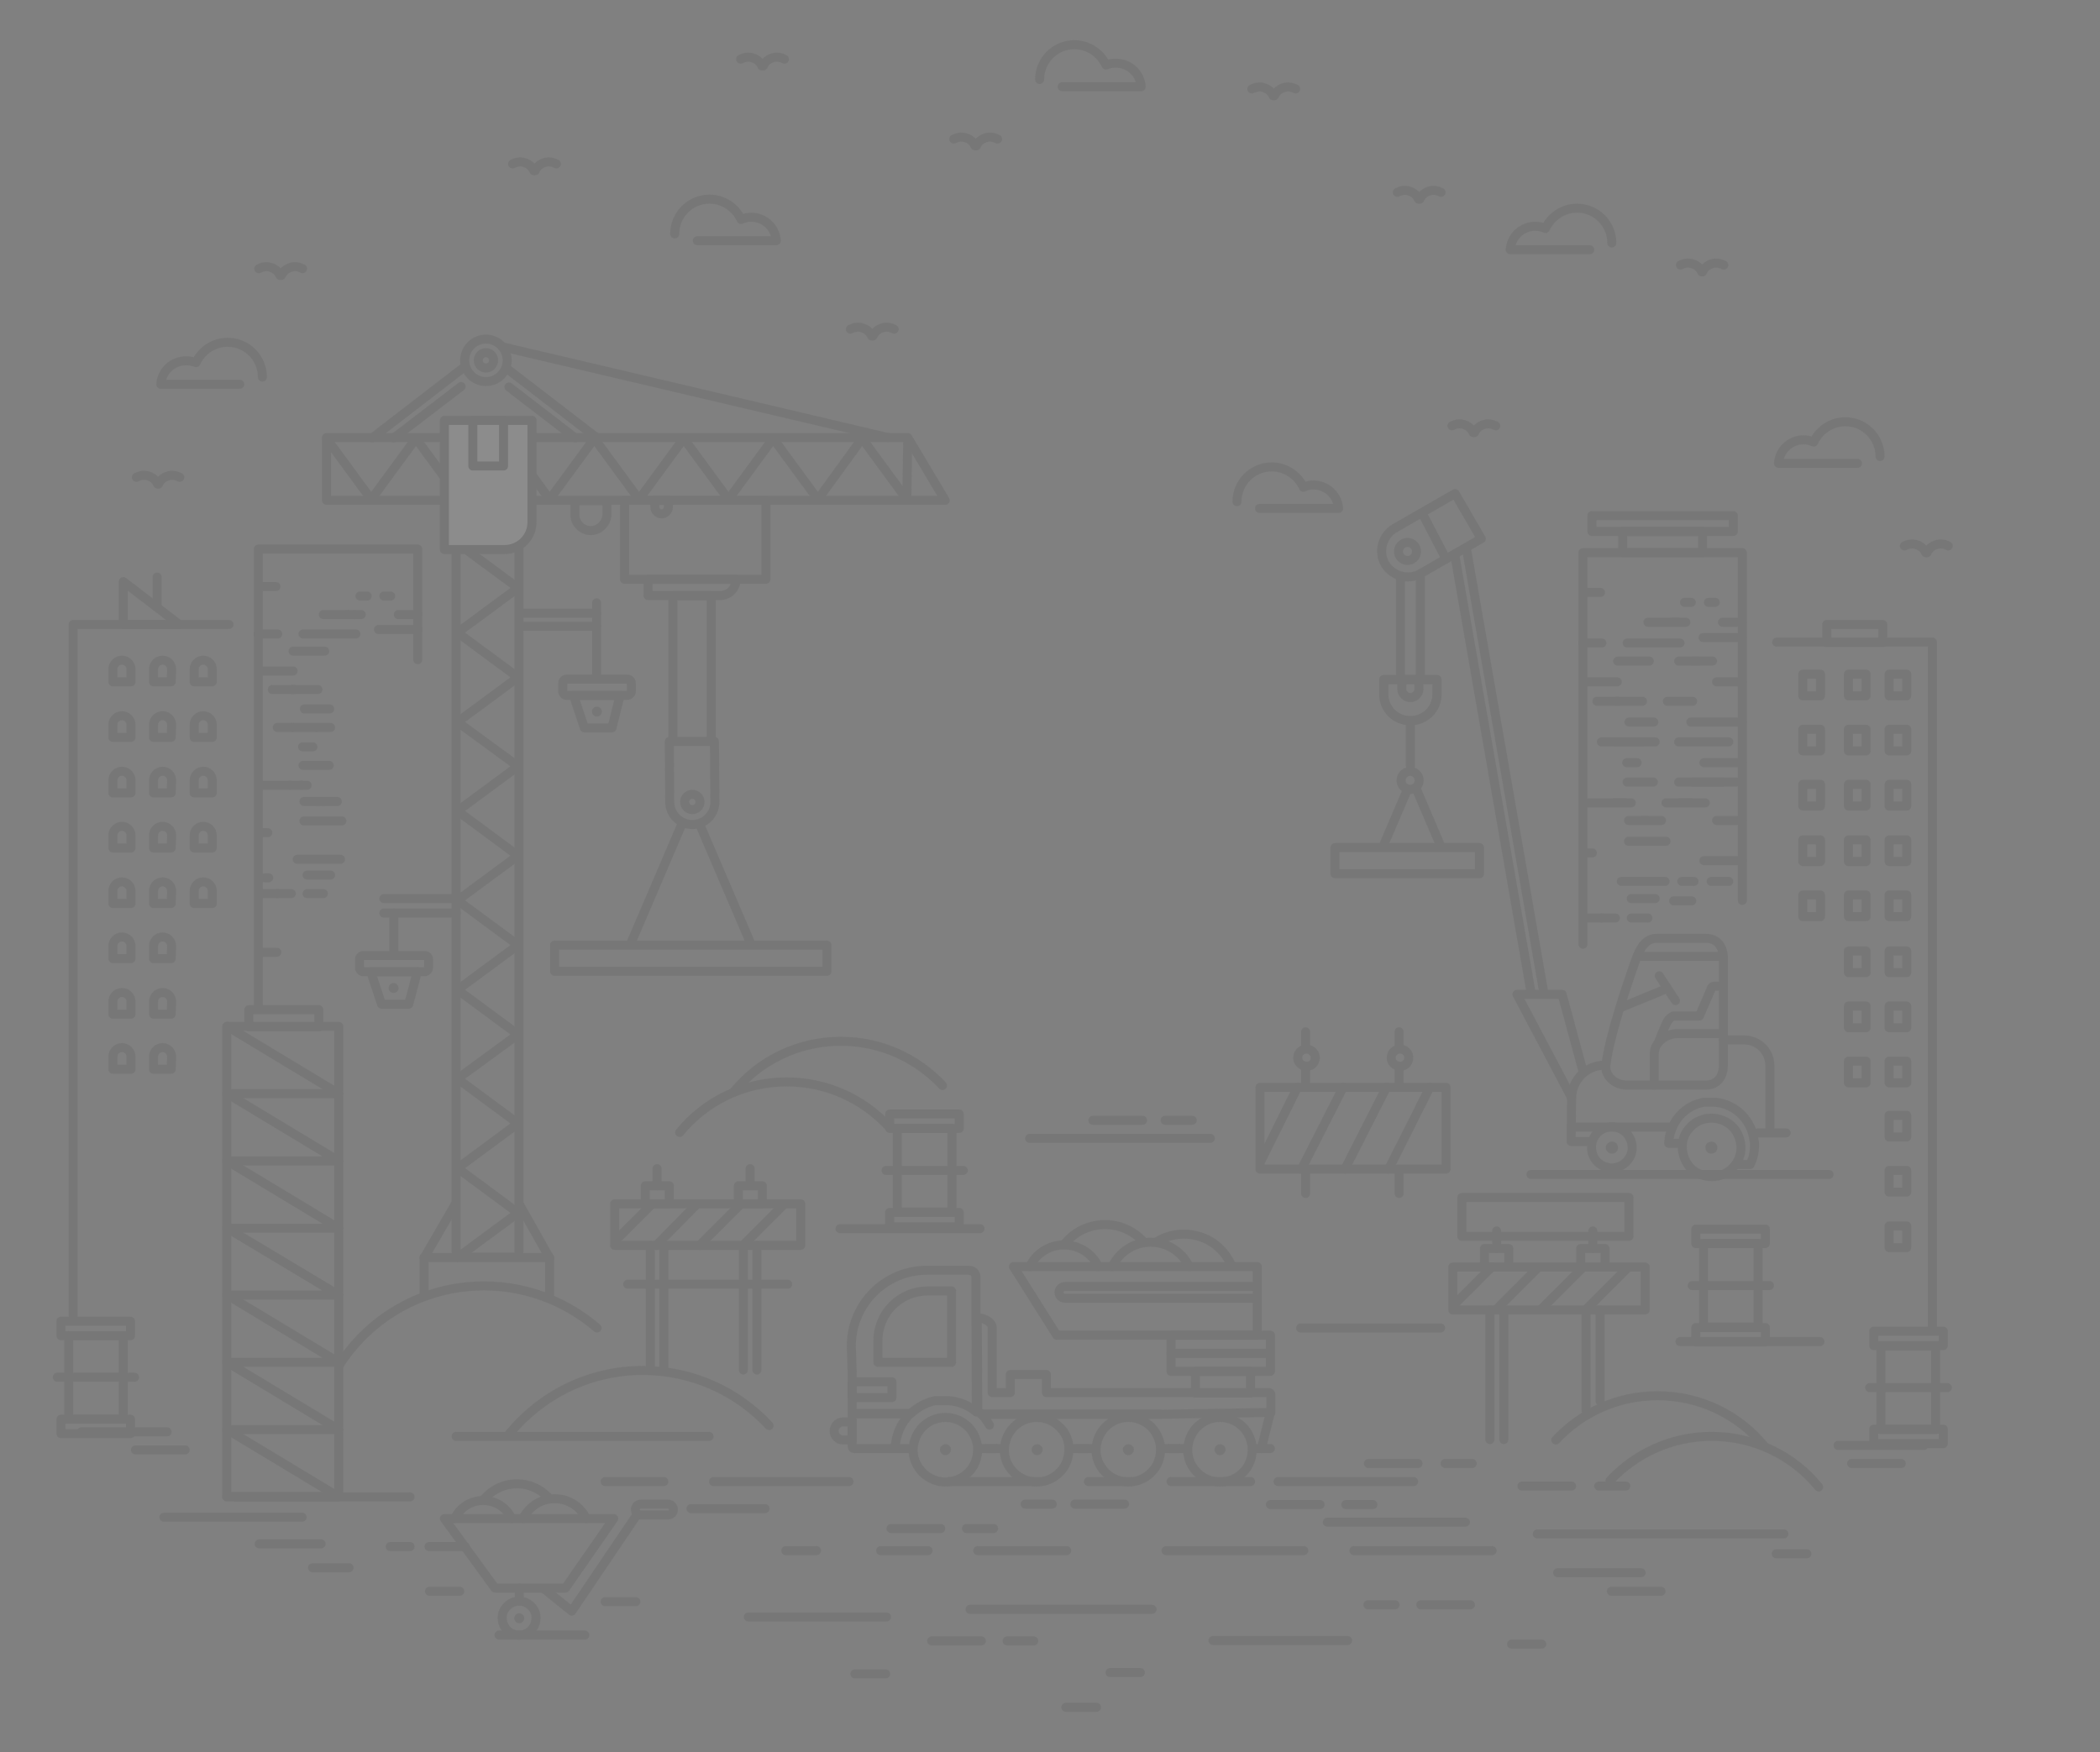 <?xml version="1.0" encoding="utf-8"?>
<!-- Generator: Adobe Illustrator 21.0.0, SVG Export Plug-In . SVG Version: 6.00 Build 0)  -->
<svg version="1.1" id="Layer_1" xmlns="http://www.w3.org/2000/svg" xmlns:xlink="http://www.w3.org/1999/xlink" x="0px" y="0px"
	 viewBox="0 0 465 388" style="enable-background:new 0 0 465 388;" xml:space="preserve">
<rect x="0" y="0" width="465" height="388" fill="#808080" stroke="none"/>
<style type="text/css">
	.st0{opacity:0.1;}
	.st1{fill:none;stroke:#2A2A2A;stroke-width:2;stroke-linecap:round;stroke-linejoin:round;stroke-miterlimit:10;}
	.st2{fill:#2A2A2A;}
	.st3{fill:#FFFFFF;stroke:#2A2A2A;stroke-width:2;stroke-linecap:round;stroke-linejoin:round;stroke-miterlimit:10;}
</style>
<g class="st0">
	<g>
		<path class="st1" d="M149.4,51.8c0-4.2,3.4-7.7,7.7-7.7c3.1,0,5.8,1.9,7,4.5c0.7-0.3,1.4-0.5,2.2-0.5c3,0,5.4,2.3,5.6,5.2h-17.5"
			/>
		<path class="st1" d="M273.9,111.1c0-4.2,3.4-7.7,7.7-7.7c3.1,0,5.8,1.9,7,4.5c0.7-0.3,1.4-0.5,2.2-0.5c3,0,5.4,2.3,5.6,5.2h-17.5"
			/>
		<path class="st1" d="M230.2,17.6c0-4.2,3.4-7.7,7.7-7.7c3.1,0,5.8,1.9,7,4.5c0.7-0.3,1.4-0.4,2.2-0.4c3,0,5.4,2.3,5.6,5.2h-17.5"
			/>
		<path class="st1" d="M58.1,83.5c0-4.2-3.4-7.7-7.7-7.7c-3.1,0-5.8,1.9-7,4.5c-0.7-0.3-1.4-0.4-2.2-0.4c-3,0-5.4,2.3-5.6,5.2h17.5"
			/>
		<path class="st1" d="M356.9,53.8c0-4.2-3.4-7.7-7.7-7.7c-3.1,0-5.8,1.9-7,4.5c-0.7-0.3-1.4-0.5-2.2-0.5c-3,0-5.4,2.3-5.6,5.2H352"
			/>
		<path class="st1" d="M416.3,101.1c0-4.2-3.4-7.7-7.7-7.7c-3.1,0-5.8,1.9-7,4.5c-0.7-0.3-1.4-0.5-2.2-0.5c-3,0-5.4,2.3-5.6,5.2
			h17.5"/>
	</g>
	<g>
		<rect x="50.2" y="227.3" class="st1" width="24.8" height="104.1"/>
		<g>
			<polyline class="st1" points="50.3,227.3 75,242.2 50.2,242.2 			"/>
			<polyline class="st1" points="50.3,242.2 75,257.1 50.2,257.1 			"/>
			<polyline class="st1" points="50.3,257.1 75,272 50.2,272 			"/>
			<polyline class="st1" points="50.3,272 75,286.8 50.2,286.8 			"/>
			<polyline class="st1" points="50.3,286.8 75,301.7 50.2,301.7 			"/>
			<polyline class="st1" points="50.3,301.7 75,316.6 50.2,316.6 			"/>
		</g>
		<polyline class="st1" points="50.3,316.6 75,331.5 50.2,331.5 		"/>
		<rect x="55.1" y="223.6" class="st1" width="15.5" height="3.8"/>
	</g>
	<g>
		<polyline class="st1" points="16.2,291.8 16.2,138.3 50.7,138.3 		"/>
		<g>
			<path class="st1" d="M28.9,151H25v-2.8c0-1.1,0.9-2,2-2l0,0c1.1,0,2,0.9,2,2v2.8H28.9z"/>
			<path class="st1" d="M28.9,163.3H25v-2.8c0-1.1,0.9-2,2-2l0,0c1.1,0,2,0.9,2,2v2.8H28.9z"/>
			<path class="st1" d="M28.9,175.6H25v-2.8c0-1.1,0.9-2,2-2l0,0c1.1,0,2,0.9,2,2v2.8H28.9z"/>
			<path class="st1" d="M28.9,187.8H25V185c0-1.1,0.9-2,2-2l0,0c1.1,0,2,0.9,2,2v2.8H28.9z"/>
			<path class="st1" d="M28.9,200.1H25v-2.8c0-1.1,0.9-2,2-2l0,0c1.1,0,2,0.9,2,2v2.8H28.9z"/>
			<path class="st1" d="M28.9,212.3H25v-2.8c0-1.1,0.9-2,2-2l0,0c1.1,0,2,0.9,2,2v2.8H28.9z"/>
			<path class="st1" d="M28.9,224.6H25v-2.8c0-1.1,0.9-2,2-2l0,0c1.1,0,2,0.9,2,2v2.8H28.9z"/>
			<path class="st1" d="M28.9,236.8H25V234c0-1.1,0.9-2,2-2l0,0c1.1,0,2,0.9,2,2v2.8H28.9z"/>
			<g>
				<path class="st1" d="M37.9,151H34v-2.8c0-1.1,0.9-2,2-2l0,0c1.1,0,2,0.9,2,2L37.9,151L37.9,151z"/>
				<path class="st1" d="M37.9,163.3H34v-2.8c0-1.1,0.9-2,2-2l0,0c1.1,0,2,0.9,2,2L37.9,163.3L37.9,163.3z"/>
				<path class="st1" d="M37.9,175.6H34v-2.8c0-1.1,0.9-2,2-2l0,0c1.1,0,2,0.9,2,2L37.9,175.6L37.9,175.6z"/>
				<path class="st1" d="M37.9,187.8H34V185c0-1.1,0.9-2,2-2l0,0c1.1,0,2,0.9,2,2L37.9,187.8L37.9,187.8z"/>
				<path class="st1" d="M37.9,200.1H34v-2.8c0-1.1,0.9-2,2-2l0,0c1.1,0,2,0.9,2,2L37.9,200.1L37.9,200.1z"/>
				<path class="st1" d="M37.9,212.3H34v-2.8c0-1.1,0.9-2,2-2l0,0c1.1,0,2,0.9,2,2L37.9,212.3L37.9,212.3z"/>
				<path class="st1" d="M37.9,224.6H34v-2.8c0-1.1,0.9-2,2-2l0,0c1.1,0,2,0.9,2,2L37.9,224.6L37.9,224.6z"/>
				<path class="st1" d="M37.9,236.8H34V234c0-1.1,0.9-2,2-2l0,0c1.1,0,2,0.9,2,2L37.9,236.8L37.9,236.8z"/>
			</g>
			<path class="st1" d="M47,151h-4v-2.8c0-1.1,0.9-2,2-2l0,0c1.1,0,2,0.9,2,2V151z"/>
			<path class="st1" d="M47,163.3h-4v-2.8c0-1.1,0.9-2,2-2l0,0c1.1,0,2,0.9,2,2V163.3z"/>
			<path class="st1" d="M47,175.6h-4v-2.8c0-1.1,0.9-2,2-2l0,0c1.1,0,2,0.9,2,2V175.6z"/>
			<path class="st1" d="M47,187.8h-4V185c0-1.1,0.9-2,2-2l0,0c1.1,0,2,0.9,2,2V187.8z"/>
			<path class="st1" d="M47,200.1h-4v-2.8c0-1.1,0.9-2,2-2l0,0c1.1,0,2,0.9,2,2V200.1z"/>
		</g>
		<polygon class="st1" points="39.7,138.3 27.3,138.3 27.3,128.8 		"/>
	</g>
	<g>
		<polyline class="st1" points="427.9,294.2 427.9,142.2 393.4,142.2 		"/>
		<g>
			<rect x="418.3" y="149.3" class="st1" width="3.9" height="4.8"/>
			<rect x="418.3" y="161.5" class="st1" width="3.9" height="4.8"/>
			<rect x="418.3" y="173.7" class="st1" width="3.9" height="4.8"/>
			<rect x="418.3" y="186" class="st1" width="3.9" height="4.8"/>
			<rect x="418.3" y="198.2" class="st1" width="3.9" height="4.8"/>
			<rect x="418.3" y="210.6" class="st1" width="3.9" height="4.8"/>
			<rect x="418.3" y="222.8" class="st1" width="3.9" height="4.8"/>
			<rect x="418.3" y="235" class="st1" width="3.9" height="4.8"/>
			<rect x="418.3" y="247" class="st1" width="3.9" height="4.8"/>
			<rect x="418.3" y="259.2" class="st1" width="3.9" height="4.8"/>
			<rect x="418.3" y="271.5" class="st1" width="3.9" height="4.8"/>
			<g>
				<rect x="409.3" y="149.3" class="st1" width="3.9" height="4.8"/>
				<rect x="409.3" y="161.5" class="st1" width="3.9" height="4.8"/>
				<rect x="409.3" y="173.7" class="st1" width="3.9" height="4.8"/>
				<rect x="409.3" y="186" class="st1" width="3.9" height="4.8"/>
				<rect x="409.3" y="198.2" class="st1" width="3.9" height="4.8"/>
				<rect x="409.3" y="210.6" class="st1" width="3.9" height="4.8"/>
				<rect x="409.3" y="222.8" class="st1" width="3.9" height="4.8"/>
				<rect x="409.3" y="235" class="st1" width="3.9" height="4.8"/>
			</g>
			<rect x="399.2" y="149.3" class="st1" width="3.9" height="4.8"/>
			<rect x="399.2" y="161.5" class="st1" width="3.9" height="4.8"/>
			<rect x="399.2" y="173.7" class="st1" width="3.9" height="4.8"/>
			<rect x="399.2" y="186" class="st1" width="3.9" height="4.8"/>
			<rect x="399.2" y="198.2" class="st1" width="3.9" height="4.8"/>
		</g>
		<rect x="404.5" y="138.3" class="st1" width="12.4" height="4"/>
	</g>
	<g>
		<g>
			<g>
				<g>
					<path class="st1" d="M35.1,107.2c0.4-0.9,1.1-1.5,2.1-1.8c0.9-0.3,1.8-0.1,2.6,0.3"/>
				</g>
				<g>
					<path class="st1" d="M34.9,107.2c-0.4-0.9-1.1-1.5-2.1-1.8c-0.9-0.3-1.8-0.1-2.6,0.3"/>
				</g>
			</g>
			<g>
				<g>
					<path class="st1" d="M62.3,61c0.4-0.9,1.1-1.5,2.1-1.8c0.9-0.3,1.8-0.1,2.6,0.3"/>
				</g>
				<g>
					<path class="st1" d="M62,61c-0.4-0.9-1.1-1.5-2.1-1.8c-0.9-0.3-1.8-0.1-2.6,0.3"/>
				</g>
			</g>
			<g>
				<g>
					<path class="st1" d="M118.5,37.8c0.4-0.9,1.1-1.5,2.1-1.8c0.9-0.3,1.8-0.1,2.6,0.3"/>
				</g>
				<g>
					<path class="st1" d="M118.2,37.8c-0.4-0.9-1.1-1.5-2.1-1.8c-0.9-0.3-1.8-0.1-2.6,0.3"/>
				</g>
			</g>
			<g>
				<g>
					<path class="st1" d="M314.4,44.1c0.4-0.9,1.1-1.5,2.1-1.8c0.9-0.3,1.8-0.1,2.6,0.3"/>
				</g>
				<g>
					<path class="st1" d="M314.1,44.1c-0.4-0.9-1.1-1.5-2.1-1.8c-0.9-0.3-1.8-0.1-2.6,0.3"/>
				</g>
			</g>
			<g>
				<g>
					<path class="st1" d="M326.5,95.8c0.4-0.9,1.1-1.5,2.1-1.8c0.9-0.3,1.8-0.1,2.6,0.3"/>
				</g>
				<g>
					<path class="st1" d="M326.2,95.8c-0.4-0.9-1.1-1.5-2.1-1.8c-0.9-0.3-1.8-0.1-2.6,0.3"/>
				</g>
			</g>
			<g>
				<g>
					<path class="st1" d="M216.2,32.3c0.4-0.9,1.1-1.5,2.1-1.8c0.9-0.3,1.8-0.1,2.6,0.3"/>
				</g>
				<g>
					<path class="st1" d="M215.9,32.3c-0.4-0.9-1.1-1.5-2.1-1.8c-0.9-0.3-1.8-0.1-2.6,0.3"/>
				</g>
			</g>
			<g>
				<g>
					<path class="st1" d="M193.3,74.4c0.4-0.9,1.1-1.5,2.1-1.8c0.9-0.3,1.8-0.1,2.6,0.3"/>
				</g>
				<g>
					<path class="st1" d="M193,74.4c-0.4-0.9-1.1-1.5-2.1-1.8c-0.9-0.3-1.8-0.1-2.6,0.3"/>
				</g>
			</g>
		</g>
		<g>
			<g>
				<path class="st1" d="M169,14.6c0.4-0.9,1.1-1.5,2.1-1.8c0.9-0.3,1.8-0.1,2.6,0.3"/>
			</g>
			<g>
				<path class="st1" d="M168.7,14.6c-0.4-0.9-1.1-1.5-2.1-1.8c-0.9-0.3-1.8-0.1-2.6,0.3"/>
			</g>
		</g>
		<g>
			<g>
				<path class="st1" d="M426.7,122.4c0.4-0.9,1.1-1.5,2.1-1.8c0.9-0.3,1.8-0.1,2.6,0.3"/>
			</g>
			<g>
				<path class="st1" d="M426.4,122.4c-0.4-0.9-1.1-1.5-2.1-1.8c-0.9-0.3-1.8-0.1-2.6,0.3"/>
			</g>
		</g>
		<g>
			<g>
				<path class="st1" d="M282.2,21.2c0.4-0.9,1.1-1.5,2.1-1.8c0.9-0.3,1.8-0.1,2.6,0.3"/>
			</g>
			<g>
				<path class="st1" d="M281.9,21.2c-0.4-0.9-1.1-1.5-2.1-1.8c-0.9-0.3-1.8-0.1-2.6,0.3"/>
			</g>
		</g>
		<g>
			<g>
				<path class="st1" d="M377,60.2c0.4-0.9,1.1-1.5,2.1-1.8c0.9-0.3,1.8-0.1,2.6,0.3"/>
			</g>
			<g>
				<path class="st1" d="M376.8,60.2c-0.4-0.9-1.1-1.5-2.1-1.8c-0.9-0.3-1.8-0.1-2.6,0.3"/>
			</g>
		</g>
	</g>
	<g>
		<g>
			<g>
				<path class="st1" d="M150.5,250.8c5.6-6.9,14.2-11.2,23.7-11.2c8.9,0,16.9,3.8,22.5,9.8"/>
			</g>
			<g>
				<path class="st1" d="M162.5,241.8c5.6-6.9,14.2-11.2,23.7-11.2c8.9,0,16.9,3.8,22.5,9.8"/>
			</g>
		</g>
		<g>
			<g>
				<path class="st1" d="M402.7,329.3c-5.6-6.9-14.2-11.2-23.7-11.2c-8.9,0-16.9,3.8-22.5,9.8"/>
			</g>
			<g>
				<path class="st1" d="M390.7,320.3c-5.6-6.9-14.2-11.2-23.7-11.2c-8.9,0-16.9,3.8-22.5,9.8"/>
			</g>
		</g>
		<g>
			<path class="st1" d="M112.8,317.5c7-8.5,17.6-14,29.5-14c11.1,0,21,4.7,28,12.2"/>
		</g>
		<g>
			<path class="st1" d="M75.2,302.2c6-9.3,16-15.9,27.8-17.2c11-1.2,21.4,2.4,29.2,9.1"/>
		</g>
	</g>
	<g>
		<g>
			<rect x="13.5" y="292.6" class="st1" width="15.4" height="3.2"/>
			<rect x="13.5" y="314.3" class="st1" width="15.4" height="3.2"/>
			<rect x="15.2" y="295.8" class="st1" width="12.1" height="18.5"/>
			<line class="st1" x1="12.7" y1="305" x2="29.8" y2="305"/>
		</g>
		<g>
			<rect x="197" y="246.7" class="st1" width="15.4" height="3.2"/>
			<rect x="197" y="268.5" class="st1" width="15.4" height="3.2"/>
			<rect x="198.7" y="249.9" class="st1" width="12.1" height="18.5"/>
			<line class="st1" x1="196.2" y1="259.2" x2="213.3" y2="259.2"/>
		</g>
		<g>
			<rect x="375.5" y="272.2" class="st1" width="15.4" height="3.2"/>
			<rect x="375.5" y="294" class="st1" width="15.4" height="3.2"/>
			<rect x="377.2" y="275.4" class="st1" width="12.1" height="18.5"/>
			<line class="st1" x1="374.7" y1="284.7" x2="391.8" y2="284.7"/>
		</g>
		<g>
			<rect x="414.9" y="294.8" class="st1" width="15.4" height="3.2"/>
			<rect x="414.9" y="316.5" class="st1" width="15.4" height="3.2"/>
			<rect x="416.5" y="298.1" class="st1" width="12.1" height="18.5"/>
			<line class="st1" x1="431.2" y1="307.3" x2="414" y2="307.3"/>
		</g>
	</g>
	<g>
		<g>
			<line class="st1" x1="169.4" y1="334.1" x2="153" y2="334.1"/>
			<line class="st1" x1="228" y1="252.1" x2="268" y2="252.1"/>
			<line class="st1" x1="186" y1="272.1" x2="217" y2="272.1"/>
			<line class="st1" x1="372" y1="297.1" x2="403" y2="297.1"/>
			<line class="st1" x1="134" y1="328.1" x2="147" y2="328.1"/>
			<g>
				<line class="st1" x1="242" y1="248.1" x2="253" y2="248.1"/>
				<line class="st1" x1="258" y1="248.1" x2="264" y2="248.1"/>
			</g>
			<g>
				<line class="st1" x1="303" y1="324.1" x2="314" y2="324.1"/>
				<line class="st1" x1="320" y1="324.1" x2="326" y2="324.1"/>
			</g>
			<line class="st1" x1="410" y1="324.1" x2="421" y2="324.1"/>
			<line class="st1" x1="30" y1="321.1" x2="41" y2="321.1"/>
			<g>
				<line class="st1" x1="249" y1="333.1" x2="238" y2="333.1"/>
				<line class="st1" x1="233" y1="333.1" x2="227" y2="333.1"/>
			</g>
			<g>
				<line class="st1" x1="337" y1="329.1" x2="348" y2="329.1"/>
				<line class="st1" x1="354" y1="329.1" x2="360" y2="329.1"/>
			</g>
			<line class="st1" x1="158" y1="328.1" x2="188" y2="328.1"/>
			<line class="st1" x1="210" y1="328.1" x2="230" y2="328.1"/>
			<line class="st1" x1="241" y1="328.1" x2="250.5" y2="328.1"/>
			<line class="st1" x1="259.3" y1="328.1" x2="276.9" y2="328.1"/>
			<line class="st1" x1="283" y1="328.1" x2="313" y2="328.1"/>
			<line class="st1" x1="288" y1="294.1" x2="319" y2="294.1"/>
			<line class="st1" x1="18" y1="317.1" x2="37" y2="317.1"/>
			<line class="st1" x1="426" y1="320.1" x2="407" y2="320.1"/>
			<line class="st1" x1="52" y1="331.5" x2="90.8" y2="331.5"/>
			<line class="st1" x1="101" y1="318.1" x2="157" y2="318.1"/>
			<line class="st1" x1="339" y1="260.1" x2="405" y2="260.1"/>
		</g>
		<line class="st1" x1="324.5" y1="337.1" x2="293.9" y2="337.1"/>
		<line class="st1" x1="214.8" y1="356.4" x2="255.1" y2="356.4"/>
		<line class="st1" x1="66.9" y1="336" x2="36.3" y2="336"/>
		<line class="st1" x1="330.4" y1="343.4" x2="299.8" y2="343.4"/>
		<g>
			<line class="st1" x1="206.3" y1="363.4" x2="217.3" y2="363.4"/>
			<line class="st1" x1="223" y1="363.4" x2="228.9" y2="363.4"/>
		</g>
		<g>
			<line class="st1" x1="325.6" y1="355.4" x2="314.6" y2="355.4"/>
			<line class="st1" x1="308.9" y1="355.4" x2="302.9" y2="355.4"/>
		</g>
		<line class="st1" x1="69.2" y1="347.2" x2="77.3" y2="347.2"/>
		<line class="st1" x1="356.8" y1="352.4" x2="367.8" y2="352.4"/>
		<g>
			<line class="st1" x1="281.3" y1="333.2" x2="292.3" y2="333.2"/>
			<line class="st1" x1="298" y1="333.2" x2="304" y2="333.2"/>
		</g>
		<g>
			<line class="st1" x1="197.3" y1="338.5" x2="208.3" y2="338.5"/>
			<line class="st1" x1="214" y1="338.5" x2="220" y2="338.5"/>
		</g>
		<g>
			<line class="st1" x1="103" y1="342.5" x2="95" y2="342.5"/>
			<line class="st1" x1="90.8" y1="342.5" x2="86.4" y2="342.5"/>
		</g>
		<line class="st1" x1="288.7" y1="343.4" x2="258.2" y2="343.4"/>
		<line class="st1" x1="236.2" y1="343.4" x2="216.5" y2="343.4"/>
		<line class="st1" x1="205.5" y1="343.4" x2="195" y2="343.4"/>
		<line class="st1" x1="180.8" y1="343.4" x2="174" y2="343.4"/>
		<line class="st1" x1="196.1" y1="370.7" x2="189.3" y2="370.7"/>
		<line class="st1" x1="400.1" y1="344.1" x2="393.3" y2="344.1"/>
		<line class="st1" x1="140.8" y1="354.7" x2="134" y2="354.7"/>
		<line class="st1" x1="341.4" y1="364.1" x2="334.7" y2="364.1"/>
		<line class="st1" x1="242.8" y1="378.1" x2="236" y2="378.1"/>
		<line class="st1" x1="129.5" y1="362.1" x2="110.5" y2="362.1"/>
		<line class="st1" x1="252.5" y1="370.4" x2="245.8" y2="370.4"/>
		<line class="st1" x1="101.8" y1="352.4" x2="95.1" y2="352.4"/>
		<line class="st1" x1="196.3" y1="358.1" x2="165.7" y2="358.1"/>
		<line class="st1" x1="344.9" y1="348.3" x2="363.4" y2="348.3"/>
		<line class="st1" x1="71.1" y1="341.9" x2="57.4" y2="341.9"/>
		<line class="st1" x1="395" y1="339.7" x2="340.4" y2="339.7"/>
		<line class="st1" x1="298.4" y1="363.3" x2="268.6" y2="363.3"/>
	</g>
	<g>
		<g>
			<rect x="352.5" y="114.2" class="st1" width="31.3" height="3.5"/>
			<rect x="359.3" y="117.7" class="st1" width="17.7" height="4.7"/>
		</g>
		<g>
			<polyline class="st1" points="350.5,209.1 350.5,122.4 385.8,122.4 385.8,199.4 			"/>
			<line class="st1" x1="377.1" y1="141.2" x2="385.8" y2="141.2"/>
			<line class="st1" x1="380.1" y1="181.7" x2="385.8" y2="181.7"/>
			<line class="st1" x1="371.7" y1="146.4" x2="376.1" y2="146.4"/>
			<line class="st1" x1="360.6" y1="181.7" x2="364.8" y2="181.7"/>
			<line class="st1" x1="380.1" y1="151" x2="385.8" y2="151"/>
			<line class="st1" x1="360.6" y1="186.3" x2="368.9" y2="186.3"/>
			<line class="st1" x1="377.3" y1="190.6" x2="385.8" y2="190.6"/>
			<line class="st1" x1="358.1" y1="155.3" x2="363.7" y2="155.3"/>
			<line class="st1" x1="378.9" y1="195.2" x2="382.8" y2="195.2"/>
			<line class="st1" x1="360.7" y1="159.9" x2="366.2" y2="159.9"/>
			<line class="st1" x1="371.7" y1="164.3" x2="382.8" y2="164.3"/>
			<line class="st1" x1="354.6" y1="164.3" x2="363.4" y2="164.3"/>
			<line class="st1" x1="351.6" y1="203.3" x2="354.6" y2="203.3"/>
			<line class="st1" x1="377.3" y1="168.9" x2="385.8" y2="168.9"/>
			<line class="st1" x1="372.4" y1="195.2" x2="375.1" y2="195.2"/>
			<line class="st1" x1="373" y1="133.4" x2="374.5" y2="133.4"/>
			<line class="st1" x1="359" y1="195.2" x2="368.7" y2="195.2"/>
			<line class="st1" x1="381.4" y1="137.8" x2="385.8" y2="137.8"/>
			<line class="st1" x1="371.7" y1="173.2" x2="381.4" y2="173.2"/>
			<line class="st1" x1="370.2" y1="137.8" x2="371.7" y2="137.8"/>
			<line class="st1" x1="360.3" y1="173.2" x2="366.1" y2="173.2"/>
			<line class="st1" x1="368.9" y1="177.8" x2="374.5" y2="177.8"/>
			<line class="st1" x1="351.5" y1="177.8" x2="359.9" y2="177.8"/>
			<line class="st1" x1="350.5" y1="142.4" x2="354.7" y2="142.4"/>
			<line class="st1" x1="374.8" y1="146.4" x2="379.2" y2="146.4"/>
			<line class="st1" x1="363.7" y1="181.7" x2="367.9" y2="181.7"/>
			<line class="st1" x1="358.2" y1="146.4" x2="365.2" y2="146.4"/>
			<line class="st1" x1="351.1" y1="151" x2="358.1" y2="151"/>
			<line class="st1" x1="369.2" y1="155.3" x2="374.8" y2="155.3"/>
			<line class="st1" x1="353.6" y1="155.3" x2="358.2" y2="155.3"/>
			<line class="st1" x1="374.4" y1="159.9" x2="385.8" y2="159.9"/>
			<line class="st1" x1="358.1" y1="164.3" x2="366.5" y2="164.3"/>
			<line class="st1" x1="354.7" y1="203.3" x2="357.7" y2="203.3"/>
			<line class="st1" x1="378.3" y1="133.4" x2="379.8" y2="133.4"/>
			<line class="st1" x1="351.1" y1="188.9" x2="352.6" y2="188.9"/>
			<line class="st1" x1="361.2" y1="199" x2="366.5" y2="199"/>
			<line class="st1" x1="370.6" y1="199.5" x2="374.6" y2="199.5"/>
			<path class="st1" d="M350.8,199"/>
			<line class="st1" x1="360.2" y1="168.9" x2="362.5" y2="168.9"/>
			<line class="st1" x1="374.8" y1="173.2" x2="384.5" y2="173.2"/>
			<line class="st1" x1="364.9" y1="137.8" x2="373.3" y2="137.8"/>
			<line class="st1" x1="361.2" y1="203.3" x2="364.9" y2="203.3"/>
			<line class="st1" x1="372" y1="177.8" x2="377.6" y2="177.8"/>
			<line class="st1" x1="360.3" y1="142.4" x2="372" y2="142.4"/>
			<line class="st1" x1="357.5" y1="177.8" x2="361.2" y2="177.8"/>
			<line class="st1" x1="351.3" y1="131.2" x2="354.4" y2="131.2"/>
		</g>
	</g>
	<g>
		<path class="st1" d="M92.5,146.1"/>
		<line class="st1" x1="57.2" y1="140.4" x2="57.2" y2="223"/>
		<polyline class="st1" points="57.2,140.4 57.2,121.6 92.5,121.6 92.5,146.1 		"/>
		<line class="st1" x1="92.5" y1="139.4" x2="83.8" y2="139.4"/>
		<line class="st1" x1="70.4" y1="177.5" x2="67.3" y2="177.5"/>
		<line class="st1" x1="67.3" y1="181.8" x2="75.7" y2="181.8"/>
		<line class="st1" x1="65" y1="152.7" x2="70.4" y2="152.7"/>
		<line class="st1" x1="67.4" y1="157" x2="73" y2="157"/>
		<line class="st1" x1="61.4" y1="161.1" x2="64.8" y2="161.1"/>
		<line class="st1" x1="58.3" y1="197.9" x2="61.4" y2="197.9"/>
		<line class="st1" x1="79.7" y1="132" x2="81.3" y2="132"/>
		<line class="st1" x1="75.4" y1="190.3" x2="65.8" y2="190.3"/>
		<line class="st1" x1="88.2" y1="136.1" x2="92.5" y2="136.1"/>
		<line class="st1" x1="72.9" y1="169.5" x2="67.1" y2="169.5"/>
		<line class="st1" x1="58.2" y1="173.9" x2="64.2" y2="173.9"/>
		<line class="st1" x1="61.5" y1="140.4" x2="57.2" y2="140.4"/>
		<line class="st1" x1="57.2" y1="140.4" x2="57.2" y2="140.4"/>
		<line class="st1" x1="61.3" y1="210.9" x2="57.9" y2="210.9"/>
		<line class="st1" x1="74.7" y1="177.5" x2="71.6" y2="177.5"/>
		<line class="st1" x1="71.6" y1="177.5" x2="70.4" y2="177.5"/>
		<line class="st1" x1="71.9" y1="144.2" x2="64.9" y2="144.2"/>
		<line class="st1" x1="57.8" y1="148.6" x2="64.9" y2="148.6"/>
		<line class="st1" x1="60.3" y1="152.7" x2="64.8" y2="152.7"/>
		<line class="st1" x1="65" y1="152.7" x2="64.8" y2="152.7"/>
		<line class="st1" x1="70.1" y1="161.1" x2="73.2" y2="161.1"/>
		<line class="st1" x1="70.1" y1="161.1" x2="64.8" y2="161.1"/>
		<line class="st1" x1="64.5" y1="197.9" x2="61.4" y2="197.9"/>
		<line class="st1" x1="58.6" y1="194.4" x2="59.5" y2="194.4"/>
		<line class="st1" x1="85" y1="132" x2="86.5" y2="132"/>
		<line class="st1" x1="59.3" y1="184.4" x2="57.8" y2="184.4"/>
		<line class="st1" x1="73.2" y1="193.8" x2="68" y2="193.8"/>
		<line class="st1" x1="69.3" y1="165.4" x2="67" y2="165.4"/>
		<line class="st1" x1="71.6" y1="136.1" x2="76.9" y2="136.1"/>
		<line class="st1" x1="78.5" y1="136.1" x2="80" y2="136.1"/>
		<line class="st1" x1="76.9" y1="136.1" x2="78.5" y2="136.1"/>
		<line class="st1" x1="71.6" y1="197.9" x2="68" y2="197.9"/>
		<line class="st1" x1="67.1" y1="140.4" x2="78.8" y2="140.4"/>
		<line class="st1" x1="66.7" y1="173.9" x2="68" y2="173.9"/>
		<line class="st1" x1="64.2" y1="173.9" x2="66.7" y2="173.9"/>
		<line class="st1" x1="58" y1="129.9" x2="61.1" y2="129.9"/>
	</g>
	<g>
		<g>
			<rect x="279" y="240.8" class="st1" width="41.2" height="18.1"/>
			<g>
				<line class="st1" x1="287.3" y1="240.8" x2="279.2" y2="257.1"/>
				<line class="st1" x1="297.4" y1="240.8" x2="288.2" y2="258.9"/>
				<line class="st1" x1="307" y1="240.8" x2="297.8" y2="258.9"/>
				<line class="st1" x1="316.6" y1="240.8" x2="307.5" y2="258.9"/>
			</g>
		</g>
		<g>
			<g>
				<path class="st1" d="M291,233.3c0.5,0.9,0.2,2.1-0.7,2.6c-0.9,0.5-2.1,0.2-2.7-0.7c-0.5-0.9-0.2-2.1,0.7-2.6
					C289.2,232,290.4,232.4,291,233.3z"/>
				<line class="st1" x1="289.1" y1="228.5" x2="289.1" y2="231.9"/>
				<line class="st1" x1="289.1" y1="236.3" x2="289.1" y2="239.7"/>
				<line class="st1" x1="289.1" y1="259.7" x2="289.1" y2="264.3"/>
			</g>
			<g>
				<path class="st1" d="M311.7,233.3c0.5,0.9,0.2,2.1-0.7,2.6c-0.9,0.5-2.1,0.2-2.7-0.7c-0.5-0.9-0.2-2.1,0.7-2.6
					C310,232,311.2,232.4,311.7,233.3z"/>
				<line class="st1" x1="309.8" y1="228.5" x2="309.8" y2="231.9"/>
				<line class="st1" x1="309.8" y1="236.3" x2="309.8" y2="239.7"/>
				<line class="st1" x1="309.8" y1="259.7" x2="309.8" y2="264.3"/>
			</g>
		</g>
	</g>
	<g>
		<g>
			<g>
				<rect x="136.1" y="266.6" class="st1" width="41.2" height="9.2"/>
				<g>
					<line class="st1" x1="144.4" y1="266.6" x2="136.7" y2="274.3"/>
					<line class="st1" x1="154.4" y1="266.6" x2="145.3" y2="275.8"/>
					<line class="st1" x1="164.1" y1="266.6" x2="154.9" y2="275.8"/>
					<line class="st1" x1="173.7" y1="266.6" x2="164.5" y2="275.8"/>
				</g>
			</g>
			<g>
				<g>
					<rect x="163.5" y="262.6" class="st1" width="5.3" height="4"/>
					<line class="st1" x1="166.1" y1="258.8" x2="166.1" y2="262.6"/>
				</g>
				<g>
					<line class="st1" x1="167.6" y1="275.8" x2="167.6" y2="303.4"/>
					<line class="st1" x1="164.6" y1="275.8" x2="164.6" y2="303.4"/>
				</g>
			</g>
			<g>
				<g>
					<rect x="142.9" y="262.6" class="st1" width="5.3" height="4"/>
					<line class="st1" x1="145.5" y1="258.8" x2="145.5" y2="262.6"/>
				</g>
				<g>
					<line class="st1" x1="147" y1="275.8" x2="147" y2="303.4"/>
					<line class="st1" x1="144" y1="275.8" x2="144" y2="303.4"/>
				</g>
			</g>
		</g>
		<line class="st1" x1="139" y1="284.4" x2="174.4" y2="284.4"/>
	</g>
	<line class="st1" x1="34.8" y1="127.8" x2="34.8" y2="134"/>
	<g>
		<g>
			<g>
				<g>
					<rect x="321.7" y="280.6" class="st1" width="42.6" height="9.5"/>
					<g>
						<line class="st1" x1="330.3" y1="280.6" x2="322.3" y2="288.6"/>
						<line class="st1" x1="340.7" y1="280.6" x2="331.2" y2="290.1"/>
						<line class="st1" x1="350.6" y1="280.6" x2="341.1" y2="290.1"/>
						<line class="st1" x1="360.6" y1="280.6" x2="351.1" y2="290.1"/>
					</g>
				</g>
				<g>
					<g>
						<rect x="350" y="276.5" class="st1" width="5.4" height="4.1"/>
						<line class="st1" x1="352.7" y1="272.6" x2="352.7" y2="276.5"/>
					</g>
					<g>
						<line class="st1" x1="354.3" y1="290.1" x2="354.3" y2="310.3"/>
						<line class="st1" x1="351.2" y1="290.1" x2="351.2" y2="312.3"/>
					</g>
				</g>
				<g>
					<g>
						<rect x="328.7" y="276.5" class="st1" width="5.4" height="4.1"/>
						<line class="st1" x1="331.4" y1="272.6" x2="331.4" y2="276.5"/>
					</g>
					<g>
						<line class="st1" x1="333" y1="290.1" x2="333" y2="318.8"/>
						<line class="st1" x1="329.9" y1="290.1" x2="329.9" y2="318.8"/>
					</g>
				</g>
			</g>
		</g>
		<rect x="323.7" y="265.2" class="st1" width="37" height="8.6"/>
	</g>
	<g>
		<g>
			<g>
				<path class="st2" d="M378,255.1c0.5,0.5,1.4,0.5,1.9,0s0.5-1.4,0-1.9s-1.4-0.5-1.9,0C377.5,253.7,377.5,254.5,378,255.1z"/>
				<path class="st1" d="M374.4,249.5c2.5-2.5,6.6-2.5,9.2,0c1.2,1.2,1.8,2.8,1.9,4.4c0.1,1.7-0.6,3.5-1.9,4.8
					c-2.5,2.5-6.6,2.5-9.2,0c-1.3-1.3-1.9-3.1-1.9-4.8C372.5,252.3,373.1,250.8,374.4,249.5z"/>
			</g>
			<g>
				<path class="st1" d="M360.1,250.9c-1.8-1.8-4.6-1.8-6.4,0c-0.8,0.8-1.3,1.9-1.3,3.1c0,1.2,0.4,2.4,1.3,3.3
					c1.8,1.8,4.6,1.8,6.4,0c0.9-0.9,1.4-2.1,1.3-3.3C361.4,252.9,360.9,251.8,360.1,250.9z"/>
				<path class="st2" d="M356,255.1c0.5,0.5,1.4,0.5,1.9,0s0.5-1.4,0-1.9s-1.4-0.5-1.9,0C355.4,253.7,355.4,254.5,356,255.1z"/>
			</g>
			<path class="st1" d="M384.9,257.9h2.6c0.7-1.3,1-2.8,1-4.3c0-0.4,0-0.7-0.1-1c-0.5-4.5-4.1-8.1-8.6-8.5l0,0c-0.1,0-0.1,0-0.2,0
				l0,0h-0.2h-0.1h-0.1h-0.4h-0.1h-0.1c-0.1,0-0.1,0-0.2,0l0,0h-0.1h-0.1h-0.1H378h-0.2h-0.1h-0.1h-0.1h-0.1c-0.1,0-0.1,0-0.2,0l0,0
				c-0.4,0.1-0.7,0.2-1.1,0.3c-1.3,0.4-2.5,1.1-3.6,2.1c-1.9,1.8-2.9,4.3-3,6.7h2.3"/>
			<path class="st1" d="M391.9,249.7v-10.5V236c0-3.2-2.6-5.7-5.7-5.7h-4.6"/>
			<path class="st1" d="M355.3,235.9c-4,0-7.2,3.2-7.3,7.2l-0.1,9.7h4.5"/>
			<g>
				<g>
					<line class="st1" x1="368.2" y1="219.3" x2="359.2" y2="223"/>
					<line class="st1" x1="371" y1="221.6" x2="367.4" y2="216.1"/>
				</g>
				<path class="st1" d="M367.4,230.4l0.9-2.2l0.6-1.4l0,0c0.1-0.2,0.2-0.4,0.3-0.6l0,0c0.1-0.1,0.1-0.2,0.2-0.2c0,0,0,0,0-0.1
					s0.1-0.1,0.2-0.2c0,0,0-0.1,0.1-0.1l0.1-0.1l0.1-0.1l0.1-0.1c0.1,0,0.1-0.1,0.2-0.1s0.1-0.1,0.2-0.1c0,0,0.1,0,0.1-0.1
					c0.1,0,0.2,0,0.3,0h5.5l2.5-5.8c0.1-0.4,0.3-0.8,0.8-0.8h0.8"/>
				<line class="st1" x1="362.7" y1="211.8" x2="381.6" y2="211.8"/>
				<path class="st1" d="M381.6,235.9c0,2.6-1.4,4.4-3.9,4.4h-17.5c-2.6,0-4.9-2-4.6-4.5c0.8-6.5,4.8-18.2,6.7-23.5
					c0.9-2.4,2.1-4.5,4.6-4.5h10.8c2.6,0,3.9,1.9,3.9,4.4V235.9z"/>
				<g>
					<path class="st1" d="M366.3,240.3v-6.9c0-2.6,2.6-4.5,5.2-4.5h10.1"/>
				</g>
			</g>
			<line class="st1" x1="347.9" y1="249.6" x2="370.2" y2="249.6"/>
			<line class="st1" x1="389.2" y1="250.9" x2="395.5" y2="250.9"/>
		</g>
		<polyline class="st1" points="350.5,237.2 345.9,220.2 335.9,220.2 348,243.1 		"/>
	</g>
	<g>
		<polyline class="st1" points="314.5,127.8 314.5,150.5 310.1,150.5 310.1,127.8 		"/>
		<g>
			<ellipse transform="matrix(0.867 -0.498 0.498 0.867 -19.335 171.577)" class="st1" cx="311.7" cy="122" rx="2" ry="2"/>
			<path class="st1" d="M328,119.3l-13.4,7.7c-2.7,1.6-6.3,0.6-7.9-2.1l0,0c-1.6-2.7-0.6-6.3,2.1-7.9l13.4-7.7L328,119.3z"/>
		</g>
		<ellipse transform="matrix(0.867 -0.498 0.498 0.867 -44.532 178.623)" class="st1" cx="312.3" cy="172.7" rx="2" ry="2"/>
		<g>
			<path class="st1" d="M312.3,159.6L312.3,159.6c-3.3,0-5.9-2.6-5.9-5.9v-3.2h11.8v3.2C318.2,157,315.6,159.6,312.3,159.6z"/>
			<path class="st1" d="M312.3,159.6L312.3,159.6c-3.3,0-5.9-2.6-5.9-5.9v-3.2h11.8v3.2C318.2,157,315.6,159.6,312.3,159.6z"/>
			<path class="st1" d="M314.2,151.4v1.2c0,1-0.9,1.9-1.9,1.9l0,0c-1,0-1.9-0.9-1.9-1.9v-1.2"/>
		</g>
		<line class="st1" x1="322.1" y1="122.7" x2="338.9" y2="219.1"/>
		<line class="st1" x1="324.8" y1="122" x2="341.9" y2="220.2"/>
		<line class="st1" x1="312.3" y1="159.6" x2="312.3" y2="169.6"/>
		<g>
			<line class="st1" x1="306.4" y1="187.1" x2="311.7" y2="174.7"/>
			<line class="st1" x1="318.9" y1="187.1" x2="313.6" y2="174.7"/>
		</g>
		<line class="st1" x1="315.2" y1="114.2" x2="320.2" y2="123.8"/>
	</g>
	<g>
		<path class="st1" d="M278.1,287.5h-42.3c-0.7,0-1.3-0.6-1.3-1.3l0,0c0-0.7,0.6-1.3,1.3-1.3h41.9"/>
		<g>
			<g>
				<path class="st1" d="M228,280.5c1.4-2.9,4.3-4.8,7.6-4.8c3.4,0,6.3,2,7.6,4.8"/>
			</g>
			<g>
				<path class="st1" d="M235.8,275.4c2.1-2.6,5.3-4.2,8.9-4.2c3.3,0,6.3,1.4,8.4,3.7"/>
			</g>
			<g>
				<path class="st1" d="M256.3,274.9c2.9-1.7,6.4-2.1,9.8-0.9c3.1,1.1,5.4,3.5,6.6,6.3"/>
			</g>
			<g>
				<path class="st1" d="M246.3,280.5c1.5-3.2,4.7-5.4,8.5-5.4c3.7,0,7,2.2,8.5,5.4"/>
			</g>
		</g>
		<path class="st1" d="M188.7,314.9v4h-2c-1.1,0-2-0.9-2-2l0,0c0-1.1,0.9-2,2-2H188.7z"/>
		<path class="st1" d="M257,313.2h-39.7c0.7,0.7,1.3,1.5,1.8,2.4"/>
		<path class="st1" d="M188.7,304v9.1h12.9l0,0c1.6-1.5,3.5-2.5,5.4-2.9l0,0c0.1,0,0.1,0,0.2,0h0.1h0.1h0.2h0.1h0.1h0.1h0.1h0.1h0.1
			h0.2h0.1c0.1,0,0.1,0,0.2,0h0.1h0.7c0.1,0,0.1,0,0.2,0h0.2h0.1c0.1,0,0.2,0,0.2,0l0,0c2.3,0.2,4.4,1.1,6,2.5l-0.1-20.7v-9.3
			c-0.1-0.9-0.7-1.4-1.8-1.4h-9c-9.3,0-16.8,7.5-16.8,16.8L188.7,304z"/>
		<path class="st1" d="M188.7,313v2.3v3.8v0.6v0.6l0,0c0,0.3,0.2,0.5,0.5,0.5l0,0h9c0.1-2.8,1.2-5.6,3.4-7.8H188.7z"/>
		<g>
			<g>
				<path class="st2" d="M210.2,321.9c-0.5,0.5-1.3,0.5-1.7,0c-0.5-0.5-0.5-1.3,0-1.7c0.5-0.5,1.3-0.5,1.7,0
					C210.7,320.6,210.7,321.4,210.2,321.9z"/>
				<path class="st1" d="M214.4,316c-2.8-2.8-7.3-2.8-10.1,0c-1.3,1.3-2,3.1-2.1,4.8c-0.1,1.9,0.6,3.8,2.1,5.3
					c2.8,2.8,7.3,2.8,10.1,0c1.5-1.4,2.1-3.4,2.1-5.3C216.4,319.1,215.7,317.3,214.4,316z"/>
			</g>
			<line class="st1" x1="198.2" y1="320.8" x2="201.6" y2="320.8"/>
			<line class="st1" x1="216.5" y1="320.8" x2="220.5" y2="320.8"/>
		</g>
		<g>
			<g>
				<g>
					<path class="st2" d="M230.5,321.9c-0.5,0.5-1.3,0.5-1.7,0c-0.5-0.5-0.5-1.3,0-1.7c0.5-0.5,1.3-0.5,1.7,0
						C231,320.6,231,321.4,230.5,321.9z"/>
					<path class="st1" d="M234.6,316c-2.8-2.8-7.3-2.8-10.1,0c-1.3,1.3-2,3.1-2.1,4.8c-0.1,1.9,0.6,3.8,2.1,5.3
						c2.8,2.8,7.3,2.8,10.1,0c1.5-1.4,2.1-3.4,2.1-5.3C236.7,319.1,236,317.3,234.6,316z"/>
				</g>
				<line class="st1" x1="218.5" y1="320.8" x2="221.9" y2="320.8"/>
				<line class="st1" x1="236.7" y1="320.8" x2="240.7" y2="320.8"/>
			</g>
			<g>
				<g>
					<path class="st2" d="M250.7,321.9c-0.5,0.5-1.3,0.5-1.7,0c-0.5-0.5-0.5-1.3,0-1.7c0.5-0.5,1.3-0.5,1.7,0
						C251.2,320.6,251.2,321.4,250.7,321.9z"/>
					<path class="st1" d="M254.9,316c-2.8-2.8-7.3-2.8-10.1,0c-1.3,1.3-2,3.1-2.1,4.8c-0.1,1.9,0.6,3.8,2.1,5.3
						c2.8,2.8,7.3,2.8,10.1,0c1.5-1.4,2.1-3.4,2.1-5.3C256.9,319.1,256.2,317.3,254.9,316z"/>
				</g>
				<line class="st1" x1="238.7" y1="320.8" x2="242.1" y2="320.8"/>
				<line class="st1" x1="257" y1="320.8" x2="261" y2="320.8"/>
			</g>
			<g>
				<g>
					<path class="st2" d="M271,321.9c-0.5,0.5-1.3,0.5-1.7,0c-0.5-0.5-0.5-1.3,0-1.7c0.5-0.5,1.3-0.5,1.7,0
						C271.5,320.6,271.5,321.4,271,321.9z"/>
					<path class="st1" d="M275.2,316c-2.8-2.8-7.3-2.8-10.1,0c-1.3,1.3-2,3.1-2.1,4.8c-0.1,1.9,0.6,3.8,2.1,5.3
						c2.8,2.8,7.3,2.8,10.1,0c1.5-1.4,2.1-3.4,2.1-5.3C277.2,319.1,276.5,317.3,275.2,316z"/>
				</g>
				<line class="st1" x1="259" y1="320.8" x2="262.4" y2="320.8"/>
				<line class="st1" x1="277.3" y1="320.8" x2="281.3" y2="320.8"/>
			</g>
		</g>
		<rect x="264.7" y="303.7" class="st1" width="12.2" height="4.8"/>
		<path class="st1" d="M267.1,310.1"/>
		<path class="st1" d="M272.6,313"/>
		<path class="st1" d="M257,313.2h-39.7c-0.3-0.3-0.5-0.5-0.8-0.7l-0.1-20.7c0.6,0,1.4,0.2,2.1,0.6c0.7,0.4,1.2,1,1.2,1.6v14.4h4v-4
			h8v4H281c0.2,0,0.4,0.2,0.4,0.4v4L257,313.2z"/>
		<rect x="259.3" y="299.7" class="st1" width="22" height="4"/>
		<rect x="259.3" y="295.7" class="st1" width="22" height="4"/>
		<line class="st1" x1="281.3" y1="312.8" x2="279.3" y2="320.8"/>
		<path class="st1" d="M210.7,301.7h-16.3v-4.8c0-6.1,4.9-11,11-11h5.3V301.7z"/>
		<rect x="188.7" y="306" class="st1" width="8.8" height="3.5"/>
		<polygon class="st1" points="278.4,295.7 234,295.7 224.4,280.5 278.4,280.5 		"/>
	</g>
	<g>
		<g>
			<g>
				<path class="st1" d="M100.7,336.3c1.1-2.4,3.5-4,6.3-4s5.2,1.6,6.3,4"/>
			</g>
			<g>
				<path class="st1" d="M107.1,332.1c1.7-2.1,4.4-3.5,7.4-3.5c2.8,0,5.2,1.2,7,3.1"/>
			</g>
			<g>
				<path class="st1" d="M115.8,336.3c1.3-2.6,3.9-4.4,7-4.4s5.8,1.8,7,4.4"/>
			</g>
		</g>
		<polygon class="st1" points="98.4,336.3 135.9,336.3 125.2,351.7 109.6,351.7 		"/>
		<polyline class="st1" points="120.4,351.8 126.6,356.8 141,335.5 		"/>
		<path class="st1" d="M147.9,335.5h-6c-0.7,0-1.2-0.6-1.2-1.2l0,0c0-0.7,0.6-1.2,1.2-1.2h6c0.7,0,1.2,0.6,1.2,1.2l0,0
			C149.2,334.9,148.6,335.5,147.9,335.5z"/>
		<g>
			<g>
				<path class="st1" d="M117.6,355.7c-1.5-1.5-3.8-1.5-5.3,0c-0.7,0.7-1.1,1.6-1.1,2.5c0,1,0.3,2,1.1,2.8c1.5,1.5,3.8,1.5,5.3,0
					c0.8-0.8,1.1-1.8,1.1-2.8C118.7,357.3,118.3,356.4,117.6,355.7z"/>
				
					<ellipse transform="matrix(0.707 -0.707 0.707 0.707 -219.72 186.287)" class="st2" cx="115" cy="358.4" rx="1.1" ry="1.1"/>
			</g>
			<line class="st1" x1="115" y1="351.7" x2="115" y2="354.6"/>
		</g>
	</g>
	<g>
		<g>
			<rect x="101" y="110.4" class="st1" width="13.9" height="168"/>
			<g>
				<line class="st1" x1="82.4" y1="97" x2="102.4" y2="81.6"/>
				<path class="st1" d="M108,81"/>
				<line class="st1" x1="87.2" y1="97" x2="102.1" y2="85.6"/>
			</g>
			<g>
				<line class="st1" x1="132.2" y1="97" x2="112.2" y2="81.6"/>
				<line class="st1" x1="127.4" y1="97" x2="112.7" y2="85.7"/>
			</g>
			<g>
				<circle class="st1" cx="107.6" cy="79.8" r="4.7"/>
				<circle class="st1" cx="107.6" cy="79.8" r="1.7"/>
			</g>
			<path class="st1" d="M130.8,117.5L130.8,117.5c-1.9,0-3.5-1.6-3.5-3.5v-3.1h7.1v3.1C134.3,115.9,132.7,117.5,130.8,117.5z"/>
			<path class="st1" d="M145.1,110.8h2.9v1.5c0,0.8-0.7,1.5-1.5,1.5l0,0c-0.8,0-1.5-0.7-1.5-1.5v-1.5H145.1z"/>
			<g>
				<polyline class="st1" points="93.9,286.7 93.9,278.5 121.7,278.5 121.7,286.7 				"/>
				<line class="st1" x1="93.9" y1="278.6" x2="100.8" y2="266.7"/>
				<line class="st1" x1="121.7" y1="278.6" x2="115" y2="266.7"/>
			</g>
			<g>
				<polyline class="st1" points="149,163.7 149,131.9 157.5,131.9 157.5,163.7 				"/>
				<path class="st1" d="M159.4,131.9h-15.9v-3.6H163l0,0C163,130.3,161.4,131.9,159.4,131.9z"/>
				<g>
					
						<ellipse transform="matrix(1 -4.847061e-03 4.847061e-03 1 -0.859 0.745)" class="st1" cx="153.3" cy="177.6" rx="1.7" ry="1.7"/>
					<path class="st1" d="M158.2,164.2l0.1,13.4c0,2.7-2.2,5-5,5l0,0c-2.7,0-5-2.2-5-5l-0.1-13.4H158.2z"/>
				</g>
			</g>
			<line class="st1" x1="115.1" y1="135.8" x2="132.1" y2="135.8"/>
			<line class="st1" x1="115.1" y1="138.7" x2="132.1" y2="138.7"/>
			<line class="st1" x1="132.1" y1="133.5" x2="132.1" y2="149.6"/>
			<g>
				
					<ellipse transform="matrix(0.707 -0.707 0.707 0.707 -72.712 139.631)" class="st2" cx="132.2" cy="157.6" rx="1.1" ry="1.1"/>
				<polygon class="st1" points="135.5,161.2 129.4,161.2 127,154 137.3,154 				"/>
				<path class="st1" d="M138.9,154h-13.4c-0.5,0-0.9-0.4-0.9-0.9v-1.8c0-0.5,0.4-0.9,0.9-0.9h13.4c0.5,0,0.9,0.4,0.9,0.9v1.8
					C139.8,153.5,139.4,154,138.9,154z"/>
			</g>
			<g>
				<g>
					
						<ellipse transform="matrix(0.707 -0.707 0.707 0.707 -129.191 125.762)" class="st2" cx="87.2" cy="218.8" rx="1.1" ry="1.1"/>
					<polygon class="st1" points="90.5,222.4 84.5,222.4 82.1,215.2 92.4,215.2 					"/>
					<path class="st1" d="M94,215.2H80.5c-0.5,0-0.9-0.4-0.9-0.9v-1.8c0-0.5,0.4-0.9,0.9-0.9H94c0.5,0,0.9,0.4,0.9,0.9v1.8
						C94.9,214.7,94.5,215.2,94,215.2z"/>
				</g>
				<line class="st1" x1="87.2" y1="202.2" x2="87.2" y2="210.7"/>
			</g>
			<polyline class="st1" points="114.7,110.4 101.3,120.3 114.7,130.2 101.3,140.1 114.7,150 101.3,159.9 114.7,169.7 101.3,179.6 
				114.7,189.5 101.3,199.4 114.7,209.3 101.3,219.2 114.7,229.1 101.3,238.9 114.7,248.8 101.3,258.7 114.7,268.6 101.3,278.5 			
				"/>
			<polygon class="st1" points="201,96.9 209.3,110.8 72.3,110.8 72.3,96.9 			"/>
			<polyline class="st1" points="72.3,97.1 82.2,110.6 92.1,97.1 102,110.6 111.9,97.1 121.7,110.6 131.6,97.1 141.5,110.6 
				151.4,97.1 161.3,110.6 171.2,97.1 181.1,110.6 190.9,97.1 200.8,110.6 201,97.1 			"/>
			<line class="st1" x1="111.2" y1="76.8" x2="196.6" y2="96.9"/>
			<g>
				<path class="st3" d="M111.7,121.7H98.4V93.1h19.4v22.5C117.8,119,115.1,121.7,111.7,121.7z"/>
				<rect x="104.7" y="93.1" class="st3" width="6.8" height="10.1"/>
			</g>
			<rect x="138.3" y="110.8" class="st1" width="31.3" height="17.5"/>
		</g>
		<line class="st1" x1="85" y1="202.2" x2="101" y2="202.2"/>
		<line class="st1" x1="85" y1="199" x2="101" y2="199"/>
	</g>
	<g>
		<line class="st1" x1="139.6" y1="209.1" x2="150.9" y2="182.7"/>
		<line class="st1" x1="166.3" y1="209.1" x2="155" y2="182.7"/>
	</g>
	<rect x="122.8" y="209.3" class="st1" width="60.3" height="5.8"/>
	<rect x="295.6" y="187.7" class="st1" width="32" height="5.8"/>
</g>
</svg>

